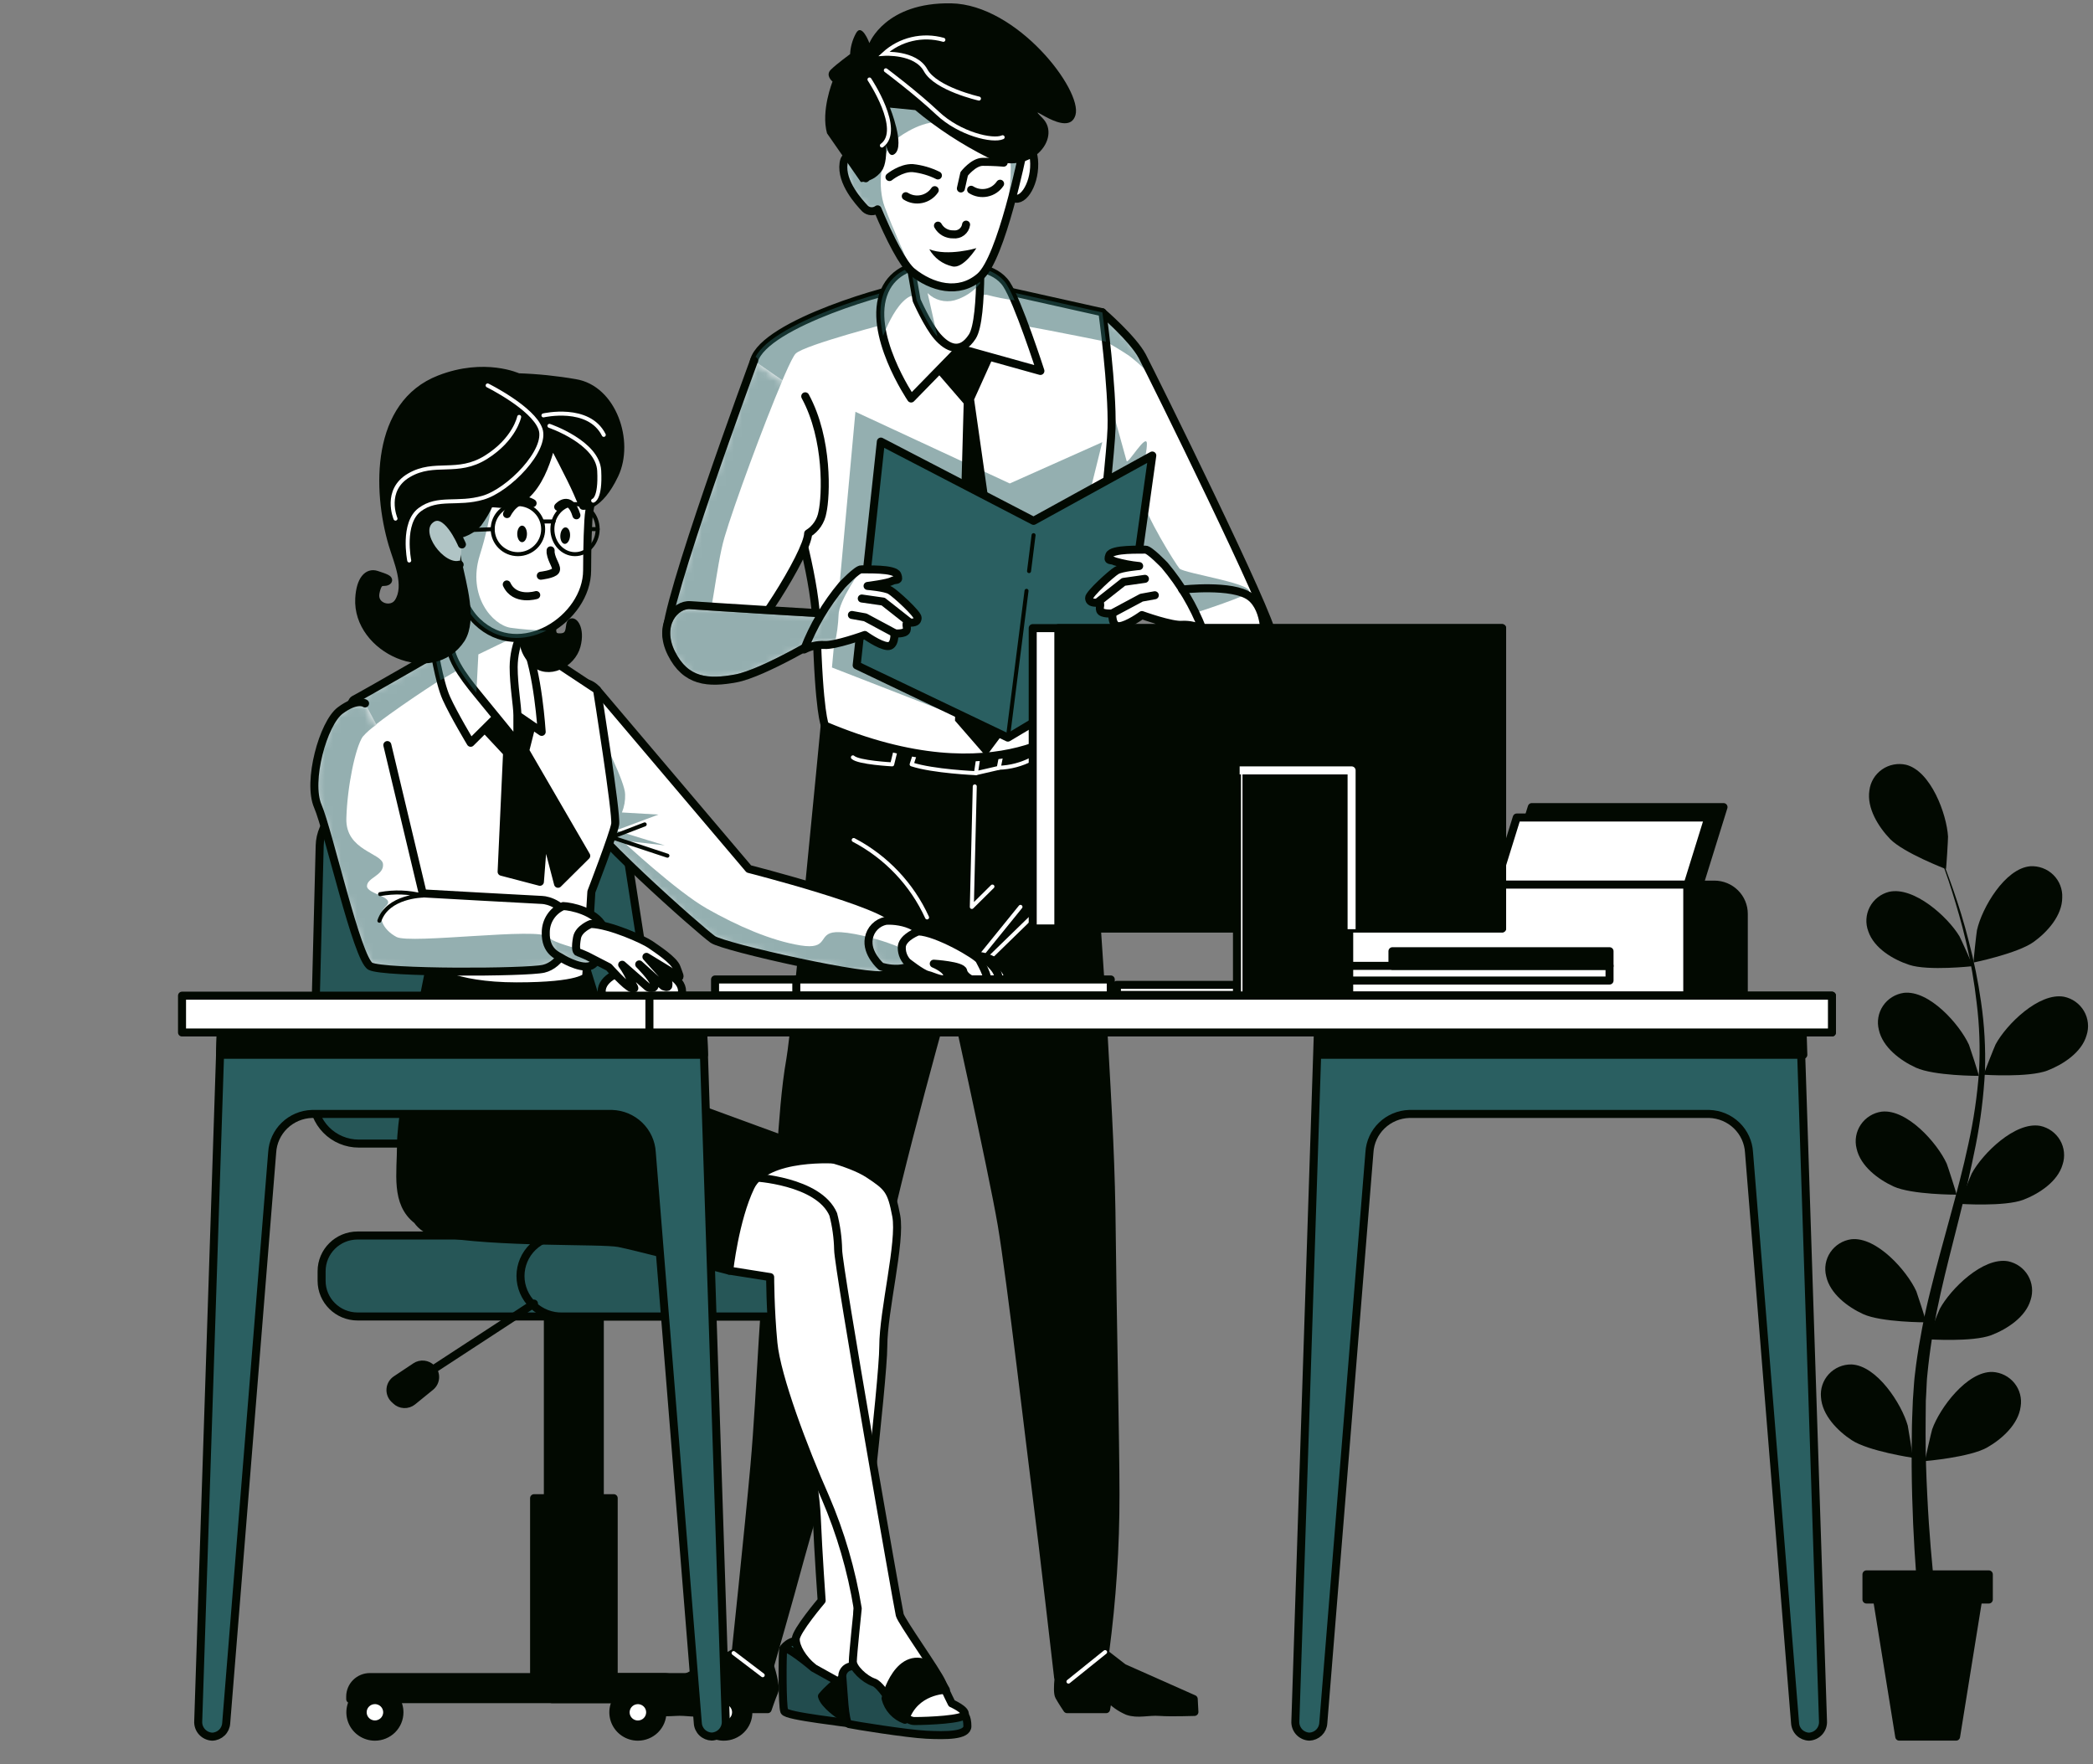 <svg width="261" height="220" viewBox="0 0 261 220" fill="none" xmlns="http://www.w3.org/2000/svg">
<rect x="0" y="0" width="261" height="220" fill="#808080" stroke="none"/>
<path d="M240.057 182.198C240.002 182.198 240.865 178.464 240.945 178.233C241.887 175.58 245.29 170.996 248.467 171.081C248.995 171.109 249.511 171.247 249.982 171.487C250.452 171.726 250.867 172.061 251.198 172.471C251.529 172.88 251.769 173.354 251.902 173.861C252.036 174.369 252.06 174.899 251.974 175.416C251.686 177.62 249.636 179.46 247.793 180.504C245.627 181.731 240.063 182.198 240.057 182.198Z" fill="#020901"/>
<path d="M240.408 167.008C240.353 167.008 241.773 163.438 241.889 163.225C243.229 160.736 247.287 156.717 250.415 157.281C250.932 157.389 251.421 157.603 251.849 157.91C252.277 158.217 252.636 158.61 252.901 159.064C253.166 159.517 253.331 160.021 253.387 160.543C253.443 161.064 253.387 161.591 253.224 162.09C252.612 164.233 250.292 165.733 248.328 166.492C245.983 167.384 240.414 167.008 240.408 167.008Z" fill="#020901"/>
<path d="M244.4 150.122C244.339 150.122 245.759 146.552 245.875 146.339C247.216 143.856 251.28 139.837 254.407 140.395C254.925 140.503 255.413 140.718 255.842 141.026C256.27 141.334 256.628 141.728 256.892 142.182C257.157 142.636 257.322 143.141 257.376 143.662C257.431 144.184 257.375 144.712 257.21 145.21C256.598 147.347 254.279 148.853 252.314 149.612C249.976 150.498 244.4 150.122 244.4 150.122Z" fill="#020901"/>
<path d="M247.381 134.021C247.32 134.021 248.74 130.45 248.856 130.232C250.196 127.749 254.26 123.729 257.388 124.294C257.905 124.401 258.394 124.615 258.822 124.923C259.25 125.23 259.609 125.623 259.874 126.077C260.139 126.53 260.304 127.034 260.36 127.555C260.416 128.077 260.36 128.604 260.197 129.103C259.585 131.246 257.259 132.745 255.301 133.504C252.956 134.391 247.381 134.021 247.381 134.021Z" fill="#020901"/>
<path d="M246.115 120.026C246.054 120.026 246.477 116.225 246.532 115.988C247.144 113.238 250.008 108.295 253.178 108.022C253.706 107.991 254.234 108.07 254.728 108.255C255.222 108.439 255.672 108.725 256.048 109.093C256.424 109.461 256.717 109.904 256.909 110.392C257.101 110.88 257.188 111.403 257.163 111.926C257.163 114.155 255.327 116.213 253.601 117.457C251.593 118.902 246.115 120.026 246.115 120.026Z" fill="#020901"/>
<path d="M238.513 181.785C238.568 181.785 237.956 178.008 237.901 177.778C237.136 175.064 234.045 170.267 230.869 170.146C230.34 170.14 229.816 170.245 229.331 170.453C228.845 170.662 228.41 170.969 228.052 171.356C227.695 171.742 227.424 172.2 227.256 172.697C227.089 173.195 227.029 173.722 227.08 174.244C227.221 176.466 229.149 178.433 230.918 179.593C232.987 180.959 238.507 181.785 238.513 181.785Z" fill="#020901"/>
<path d="M240.191 164.894C240.253 164.894 239.065 161.251 238.967 161.02C237.792 158.452 234.004 154.178 230.846 154.536C230.322 154.61 229.821 154.792 229.373 155.072C228.926 155.351 228.543 155.721 228.249 156.156C227.955 156.592 227.757 157.085 227.667 157.602C227.578 158.118 227.6 158.648 227.73 159.156C228.208 161.33 230.417 162.987 232.339 163.868C234.603 164.906 240.185 164.894 240.191 164.894Z" fill="#020901"/>
<path d="M243.983 148.975C244.038 148.975 242.856 145.332 242.759 145.107C241.59 142.539 237.801 138.264 234.643 138.623C234.12 138.696 233.618 138.878 233.17 139.157C232.723 139.435 232.339 139.804 232.045 140.239C231.75 140.674 231.552 141.166 231.461 141.683C231.371 142.199 231.392 142.729 231.522 143.237C232.005 145.417 234.208 147.068 236.136 147.955C238.395 148.987 243.977 148.975 243.983 148.975Z" fill="#020901"/>
<path d="M246.758 134.16C246.819 134.16 245.632 130.517 245.534 130.287C244.359 127.724 240.576 123.45 237.412 123.808C236.889 123.882 236.387 124.063 235.94 124.342C235.492 124.621 235.109 124.99 234.815 125.425C234.521 125.86 234.323 126.353 234.234 126.869C234.144 127.386 234.166 127.915 234.297 128.423C234.774 130.602 236.984 132.254 238.911 133.134C241.17 134.172 246.758 134.16 246.758 134.16Z" fill="#020901"/>
<path d="M245.999 120.481C246.06 120.481 244.481 116.978 244.353 116.765C242.902 114.337 238.667 110.506 235.564 111.21C235.052 111.34 234.573 111.576 234.159 111.902C233.745 112.228 233.405 112.637 233.162 113.102C232.918 113.568 232.776 114.079 232.745 114.602C232.714 115.126 232.794 115.65 232.981 116.14C233.697 118.247 236.072 119.656 238.086 120.317C240.448 121.101 245.999 120.481 245.999 120.481Z" fill="#020901"/>
<path d="M242.659 108.374C242.708 108.374 242.934 104.568 242.922 104.325C242.757 101.507 240.78 96.165 237.701 95.369C237.186 95.251 236.652 95.242 236.134 95.343C235.615 95.443 235.123 95.65 234.691 95.952C234.259 96.253 233.895 96.641 233.624 97.091C233.353 97.541 233.18 98.042 233.117 98.563C232.774 100.767 234.231 103.098 235.706 104.634C237.438 106.383 242.653 108.368 242.659 108.374Z" fill="#020901"/>
<path d="M239.553 202.599C239.553 202.599 239.351 200.991 239.106 198.198C238.861 195.405 238.58 191.41 238.451 186.607C238.384 184.178 238.36 181.604 238.409 178.848C238.409 177.463 238.482 176.079 238.537 174.598C238.586 173.881 238.641 173.159 238.69 172.424C238.739 171.689 238.861 170.936 238.941 170.184C239.36 167.119 239.947 164.078 240.698 161.076C241.45 158.01 242.307 154.932 243.146 151.86C243.984 148.788 244.81 145.715 245.459 142.661C246.119 139.679 246.563 136.654 246.787 133.609C246.945 130.758 246.847 127.899 246.494 125.066C246.204 122.498 245.76 119.95 245.165 117.434C244.627 115.109 243.996 113.008 243.421 111.156C242.846 109.304 242.252 107.714 241.763 106.408C240.765 103.798 240.086 102.353 240.086 102.353C240.086 102.353 240.795 103.785 241.848 106.372C242.375 107.665 242.98 109.25 243.617 111.089C244.254 112.929 244.915 115.024 245.502 117.349C246.163 119.847 246.676 122.381 247.038 124.939C247.459 127.8 247.623 130.694 247.528 133.584C247.364 136.671 246.982 139.743 246.383 142.777C245.771 145.873 245.037 148.982 244.26 152.078C243.482 155.175 242.668 158.277 241.989 161.313C241.314 164.283 240.803 167.286 240.459 170.311C240.398 171.046 240.288 171.744 240.263 172.485C240.239 173.225 240.19 173.948 240.153 174.664C240.153 176.049 240.11 177.482 240.122 178.836C240.122 181.562 240.214 184.136 240.336 186.51C240.563 191.264 240.949 195.216 241.236 197.973C241.524 200.729 241.769 202.284 241.769 202.284C241.79 202.428 241.782 202.574 241.747 202.715C241.711 202.856 241.647 202.989 241.56 203.106C241.472 203.223 241.362 203.321 241.237 203.396C241.111 203.47 240.971 203.519 240.826 203.541C240.681 203.562 240.533 203.554 240.391 203.519C240.249 203.483 240.115 203.42 239.997 203.333C239.88 203.247 239.781 203.138 239.705 203.013C239.63 202.888 239.58 202.749 239.559 202.606V202.599H239.553Z" fill="#020901"/>
<path d="M232.75 196.327H248.008V199.46H246.68L243.926 216.557H236.838L234.078 199.46H232.75V196.327Z" fill="#020901" stroke="#020901" stroke-linecap="round" stroke-linejoin="round"/>
<path d="M132.212 207.759C132.212 207.759 131.685 210.837 132.071 211.529C132.456 212.222 133.075 213.132 133.075 213.132H137.934L138.197 211.645C138.867 212.383 139.69 212.969 140.609 213.363C141.9 213.818 143.149 213.363 144.66 213.478C145.94 213.576 148.945 213.478 148.945 213.478L148.859 211.869L140.089 207.972L136.949 205.543C136.949 205.543 134.195 208.008 132.212 207.759Z" fill="#020901" stroke="#020901" stroke-linecap="round" stroke-linejoin="round"/>
<path d="M96.015 207.759C96.015 207.759 96.847 210.267 96.541 210.953C96.235 211.639 95.733 213.133 95.733 213.133H90.88L90.451 211.645C89.861 212.386 89.099 212.976 88.23 213.363C87.006 213.819 85.684 213.363 84.19 213.479C82.923 213.576 79.906 213.479 79.906 213.479L79.82 211.87L88.162 207.972L91.474 206.15C91.474 206.15 94.056 208.008 96.015 207.759Z" fill="#020901" stroke="#020901" stroke-linecap="round" stroke-linejoin="round"/>
<path d="M134.831 89.389C134.831 89.389 136.838 115.168 137.536 127.494C138.234 139.819 138.558 145.411 138.638 154.087C138.717 162.763 139.103 179.909 139.103 186.351C139.11 192.927 138.678 199.497 137.812 206.017L131.942 209.119C131.942 209.119 130.045 192.58 129.28 186.654C128.588 181.293 126.06 159.478 124.916 152.733C123.771 145.987 118.557 122.533 118.557 122.533C118.557 122.533 111.598 147.141 109.799 156.971C107.999 166.801 101.23 188.968 99.78 194.359C98.329 199.751 96.016 207.747 96.016 207.747C95.2 207.984 94.343 208.05 93.5 207.941C93.122 207.912 92.757 207.791 92.436 207.588C92.116 207.386 91.851 207.109 91.664 206.782C91.664 206.782 93.372 190.643 94.076 182.799C94.951 173.085 95.226 160.189 96.291 154.791C97.356 149.394 97.319 139.054 98.556 132.114C99.259 128.174 102.84 90.475 102.84 90.475C102.84 90.475 122.694 98.447 134.831 89.389Z" fill="#020901" stroke="#020901" stroke-linecap="round" stroke-linejoin="round"/>
<path d="M137.81 206.017L133.238 209.696" stroke="white" stroke-width="0.5" stroke-linecap="round" stroke-linejoin="round"/>
<path d="M91.481 206.138L95.11 208.9" stroke="white" stroke-width="0.5" stroke-linecap="round" stroke-linejoin="round"/>
<path d="M121.555 98.064L121.188 113.098L123.758 110.554" stroke="white" stroke-width="0.5" stroke-linecap="round" stroke-linejoin="round"/>
<path d="M119.953 122.096L127.255 113.086" stroke="white" stroke-width="0.5" stroke-linecap="round" stroke-linejoin="round"/>
<path d="M129.277 113.741L123.188 119.667" stroke="white" stroke-width="0.5" stroke-linecap="round" stroke-linejoin="round"/>
<path d="M115.607 114.403C113.723 110.266 110.504 106.869 106.457 104.749" stroke="white" stroke-width="0.5" stroke-linecap="round" stroke-linejoin="round"/>
<path d="M124.892 93.997L124.543 95.758L121.703 96.413L122.028 94.222" stroke="white" stroke-width="0.5" stroke-linecap="round" stroke-linejoin="round"/>
<path d="M121.701 96.413C121.701 96.413 116.383 96.195 113.684 95.314L114.253 93.56" stroke="white" stroke-width="0.5" stroke-linecap="round" stroke-linejoin="round"/>
<path d="M111.794 93.123L111.256 95.315C111.256 95.315 107.039 95.096 106.359 94.441" stroke="white" stroke-width="0.5" stroke-linecap="round" stroke-linejoin="round"/>
<path d="M124.543 95.739C125.991 95.696 127.409 95.322 128.686 94.646L130.614 93.547L129.868 92.011" stroke="white" stroke-width="0.5" stroke-linecap="round" stroke-linejoin="round"/>
<path d="M137.453 38.94C137.453 38.94 141.296 42.249 142.447 44.435C143.598 46.621 158.703 77.173 158.641 79.261C158.58 81.35 156.346 85.333 152.405 85.333C148.463 85.333 133.523 61.52 133.523 61.52L137.453 38.94Z" fill="white"/>
<mask id="mask0_261_1724" style="mask-type:luminance" maskUnits="userSpaceOnUse" x="133" y="38" width="26" height="48">
<path d="M137.449 38.94C137.449 38.94 141.292 42.249 142.443 44.435C143.594 46.621 158.699 77.173 158.637 79.261C158.576 81.35 156.342 85.333 152.401 85.333C148.459 85.333 133.52 61.52 133.52 61.52L137.449 38.94Z" fill="white"/>
</mask>
<g mask="url(#mask0_261_1724)">
<g style="mix-blend-mode:multiply" opacity="0.5">
<path d="M137.918 42.608L138.175 42.748C138.628 43.009 139.644 43.597 140.758 44.332C142.017 45.29 143.164 46.383 144.179 47.593C144.179 47.593 142.796 43.95 140.77 42.207C139.644 41.247 138.596 40.199 137.637 39.074L137.918 42.608Z" fill="#2A5F61"/>
</g>
</g>
<path d="M137.453 38.94C137.453 38.94 141.296 42.249 142.447 44.435C143.598 46.621 158.703 77.173 158.641 79.261C158.58 81.35 156.346 85.333 152.405 85.333C148.463 85.333 133.523 61.52 133.523 61.52L137.453 38.94Z" stroke="#020901" stroke-linecap="round" stroke-linejoin="round"/>
<path opacity="0.5" d="M147.078 70.889C146.57 70.282 142.794 64.253 142.408 62C142.022 59.748 143.02 56.864 143.02 55.358C143.02 53.852 140.621 57.987 140.492 57.489C140.364 56.991 138.852 51.6 138.852 51.6L134.219 57.544L133.527 61.533C133.527 61.533 139.378 70.852 144.728 77.829C148.534 76.614 154.281 74.763 155.518 74.022C157.433 72.898 147.586 71.52 147.078 70.889Z" fill="#2A5F61"/>
<path d="M118.994 34.812L137.472 38.94C137.472 38.94 138.757 48.333 138.61 53.409C138.463 58.484 134.656 89.874 134.656 89.874C134.656 89.874 124.864 99.783 102.88 90.481C102.88 90.481 102.115 89.018 101.827 78.077C101.551 67.288 93.375 47.252 94.029 44.969C95.376 40.288 111.546 35.789 113.67 35.661C115.461 35.493 117.24 35.209 118.994 34.812Z" fill="white" stroke="#020901" stroke-linecap="round" stroke-linejoin="round"/>
<g style="mix-blend-mode:multiply" opacity="0.5">
<path d="M120.669 89.82L103.746 83.238L106.672 51.351L125.92 60.288L137.457 55.139L129.207 88.417L120.669 89.82Z" fill="#2A5F61"/>
</g>
<g style="mix-blend-mode:multiply" opacity="0.5">
<path d="M125.673 40.319C126.463 40.319 133.764 41.77 137.914 42.608C137.675 40.458 137.467 38.965 137.467 38.965L118.99 34.836C117.236 35.235 115.457 35.521 113.665 35.692C111.541 35.819 95.371 40.319 94.025 45C93.811 45.759 94.557 48.454 95.665 52.115C97.281 47.981 98.725 44.575 99.221 44.095C100.335 42.99 111.462 40.124 111.462 40.124L125.673 40.319Z" fill="#2A5F61"/>
</g>
<path d="M124.015 44.186L121.475 49.82L127.045 88.86L122.963 94.325L119.089 89.868L120.172 50.318L115.043 44.38L118.323 38.224L124.015 44.186Z" fill="#020901"/>
<path d="M143.691 56.803L128.886 64.951L109.845 55.066L106.828 82.965L125.685 91.981L139.964 83.457L143.691 56.803Z" fill="#2A5F61" stroke="#020901" stroke-linecap="round" stroke-linejoin="round"/>
<path d="M128.324 71.216L128.887 66.735" stroke="#020901" stroke-width="0.5" stroke-linecap="round" stroke-linejoin="round"/>
<path d="M125.684 91.98L128.009 73.675" stroke="#020901" stroke-width="0.5" stroke-linecap="round" stroke-linejoin="round"/>
<path d="M120.718 33.245C120.718 33.245 124.053 33.245 125.504 35.431C126.954 37.617 129.739 46.257 129.739 46.257L119.702 43.458L113.618 49.693C113.618 49.693 108.043 41.496 110.313 36.293C112.584 31.09 120.718 33.245 120.718 33.245Z" fill="white" stroke="#020901" stroke-linecap="round" stroke-linejoin="round"/>
<g style="mix-blend-mode:multiply" opacity="0.5">
<path d="M126.521 37.452C126.234 36.754 125.894 36.078 125.505 35.43C124.054 33.214 120.719 33.244 120.719 33.244C120.719 33.244 112.597 31.089 110.314 36.28C109.58 37.962 109.702 39.959 110.124 41.89C110.522 40.858 111.422 38.788 112.573 37.64C114.127 36.098 114.311 37.44 114.311 37.44L123.014 36.754C124.167 37.06 125.338 37.294 126.521 37.452Z" fill="#2A5F61"/>
</g>
<path d="M122.148 28.218C122.148 28.218 122.711 39.705 121.248 41.97C119.785 44.234 118.121 43.366 116.903 41.97C115.685 40.573 114.308 37.453 114.308 37.453L112.82 28.952C112.82 28.952 121.487 30.537 122.148 28.218Z" fill="white" stroke="#020901" stroke-linecap="round" stroke-linejoin="round"/>
<g style="mix-blend-mode:multiply" opacity="0.5">
<path d="M119.009 37.453C120.27 37.094 121.389 36.361 122.216 35.352C122.216 34.702 122.216 34.059 122.216 33.433C120.79 31.812 117.516 28.752 113.868 29.736C113.556 29.821 113.256 29.918 112.98 30.015L114.302 37.453C114.302 37.453 115.686 40.598 116.897 41.97L115.673 36.548C116.1 36.976 116.634 37.285 117.219 37.444C117.805 37.602 118.422 37.605 119.009 37.453Z" fill="#2A5F61"/>
</g>
<path d="M127.255 17.768C127.255 17.768 128.932 17.647 128.968 20.422C129.005 23.196 127.359 25.528 126.226 24.562C125.094 23.597 126.943 16.505 127.255 17.768Z" fill="white" stroke="#020901" stroke-linecap="round" stroke-linejoin="round"/>
<path d="M115.739 3.403C108.107 5.188 106.063 10.082 106.124 14.514C106.124 16.208 106.914 19.141 107.96 22.231L107.826 21.952C107.826 21.952 105.531 17.981 105.194 20.367C104.857 22.753 107.128 25.224 107.881 26.02C108.09 26.211 108.359 26.324 108.643 26.339C108.926 26.355 109.207 26.272 109.435 26.105C110.953 29.748 112.649 33.008 113.756 33.895C116.156 35.819 119.528 36.809 122.209 34.502C124.889 32.195 127.539 19.038 127.539 19.038C128.176 5.729 123.371 1.631 115.739 3.403Z" fill="white"/>
<mask id="mask1_261_1724" style="mask-type:luminance" maskUnits="userSpaceOnUse" x="105" y="3" width="23" height="33">
<path d="M115.739 3.404C108.107 5.189 106.063 10.083 106.124 14.515C106.124 16.209 106.914 19.142 107.96 22.232L107.826 21.953C107.826 21.953 105.531 17.982 105.194 20.368C104.857 22.754 107.128 25.225 107.881 26.021C108.09 26.212 108.359 26.325 108.643 26.34C108.926 26.356 109.207 26.273 109.435 26.106C110.953 29.749 112.649 33.009 113.756 33.896C116.156 35.82 119.528 36.81 122.209 34.503C124.889 32.196 127.539 19.039 127.539 19.039C128.176 5.73 123.371 1.631 115.739 3.404Z" fill="white"/>
</mask>
<g mask="url(#mask1_261_1724)">
<g style="mix-blend-mode:multiply" opacity="0.5">
<path d="M111.675 17.417C111.675 17.417 114.338 15.213 117.006 15.213C119.675 15.213 125.232 17.641 125.893 19.62C126.297 20.835 125.82 24.751 125.373 27.726C126.658 23.537 127.564 19.056 127.564 19.056C128.176 5.753 123.365 1.643 115.739 3.428C108.113 5.213 106.063 10.107 106.124 14.539C106.124 16.233 106.914 19.165 107.96 22.256L107.826 21.976C107.826 21.976 105.531 18.006 105.194 20.392C104.857 22.778 107.128 25.249 107.881 26.044C108.09 26.235 108.359 26.348 108.643 26.363C108.926 26.379 109.207 26.296 109.435 26.129C110.953 29.772 112.649 33.032 113.756 33.919C113.756 33.919 111.204 28.218 110.317 25.795C109.429 23.373 109.674 19.159 111.675 17.417Z" fill="#2A5F61"/>
</g>
</g>
<path d="M115.739 3.403C108.107 5.188 106.063 10.082 106.124 14.514C106.124 16.208 106.914 19.141 107.96 22.231L107.826 21.952C107.826 21.952 105.531 17.981 105.194 20.367C104.857 22.753 107.128 25.224 107.881 26.02C108.09 26.211 108.359 26.324 108.643 26.339C108.926 26.355 109.207 26.272 109.435 26.105C110.953 29.748 112.649 33.008 113.756 33.895C116.156 35.819 119.528 36.809 122.209 34.502C124.889 32.195 127.539 19.038 127.539 19.038C128.176 5.729 123.371 1.631 115.739 3.403Z" stroke="#020901" stroke-linecap="round" stroke-linejoin="round"/>
<path d="M124.713 22.911C124.33 23.481 123.738 23.88 123.062 24.02C122.387 24.161 121.683 24.033 121.102 23.664" stroke="#020901" stroke-linecap="round" stroke-linejoin="round"/>
<path d="M116.564 23.713C116.182 24.283 115.589 24.681 114.914 24.822C114.238 24.963 113.534 24.835 112.953 24.466" stroke="#020901" stroke-linecap="round" stroke-linejoin="round"/>
<path d="M116.959 21.879C115.972 21.388 114.904 21.077 113.807 20.962C112.35 20.901 110.918 22.079 110.918 22.079" stroke="#020901" stroke-linecap="round" stroke-linejoin="round"/>
<path d="M120.472 28.012C120.42 28.381 120.224 28.715 119.927 28.942C119.629 29.169 119.253 29.271 118.881 29.226C118.491 29.238 118.106 29.142 117.768 28.951C117.43 28.759 117.152 28.478 116.965 28.139" stroke="#020901" stroke-linecap="round" stroke-linejoin="round"/>
<path d="M121.756 30.944C121.756 30.944 118.182 32.001 115.887 31.084C116.187 31.619 116.597 32.085 117.09 32.452C117.584 32.819 118.15 33.079 118.751 33.215C120.11 33.573 121.756 30.944 121.756 30.944Z" fill="#020901"/>
<path d="M125.161 20.283C125.161 20.283 123.821 20.168 122.554 20.18C121.391 20.18 120.234 21.679 120.234 21.679L119.824 23.501" stroke="#020901" stroke-linecap="round" stroke-linejoin="round"/>
<path d="M114.131 13.731C116.906 16.037 119.939 18.019 123.17 19.639C128.434 22.25 132.473 17.21 130.007 14.733C127.54 12.256 133.22 17.453 134.114 14.345C135.007 11.236 126.83 0.568 118.617 0.416C110.403 0.265 108.414 5.371 108.414 5.371C108.414 5.371 107.447 2.742 106.719 4.193C106.295 4.983 106.053 5.855 106.009 6.749C106.009 6.749 104.344 7.963 103.61 8.686C102.875 9.408 103.818 10.173 103.818 10.173C103.818 10.173 102.349 13.816 103.132 16.627L107.349 22.699C107.858 22.683 108.356 22.55 108.805 22.312C109.254 22.074 109.642 21.737 109.938 21.327C111.04 19.894 110.232 15.425 110.232 15.425C110.232 15.425 110.299 20.234 111.591 19.177C112.882 18.121 110.979 13.422 110.979 13.422L114.131 13.731Z" fill="#020901"/>
<path d="M110.465 8.765C110.465 8.765 114.223 11.57 116.94 14.132C119.658 16.694 123.801 17.678 125.031 17.113" stroke="white" stroke-width="0.5" stroke-miterlimit="10" stroke-linecap="round"/>
<path d="M122.077 12.293C122.077 12.293 116.691 11.078 115.424 8.759C114.158 6.44 110.234 6.713 110.234 6.713C111.214 5.817 112.41 5.185 113.707 4.879C115.004 4.572 116.358 4.602 117.64 4.964" stroke="white" stroke-width="0.5" stroke-miterlimit="10" stroke-linecap="round"/>
<path d="M108.422 9.912C108.422 9.912 112.633 16.208 109.976 18.145" stroke="white" stroke-width="0.5" stroke-miterlimit="10" stroke-linecap="round"/>
<path d="M94.031 44.976C94.031 44.976 82.605 75.88 83.131 79.328C83.657 82.777 89.655 81.405 91.546 80.937C93.438 80.47 100.727 68.995 100.776 66.523C101.247 66.231 101.65 65.843 101.958 65.385C102.266 64.926 102.472 64.408 102.563 63.864C103.01 61.873 103.316 54.757 100.415 49.42" fill="white"/>
<mask id="mask2_261_1724" style="mask-type:luminance" maskUnits="userSpaceOnUse" x="83" y="44" width="20" height="38">
<path d="M94.031 44.976C94.031 44.976 82.605 75.88 83.131 79.328C83.657 82.777 89.655 81.405 91.546 80.937C93.438 80.47 100.727 68.995 100.776 66.523C101.247 66.231 101.65 65.843 101.958 65.385C102.266 64.926 102.472 64.408 102.563 63.864C103.01 61.873 103.316 54.757 100.415 49.42" fill="white"/>
</mask>
<g mask="url(#mask2_261_1724)">
<g style="mix-blend-mode:multiply" opacity="0.5">
<path d="M94.031 44.976C94.031 44.976 82.605 75.88 83.131 79.328C83.425 81.216 85.359 81.654 87.354 81.593C88.749 77.689 89.294 70.555 90.341 67.021C91.497 63.069 95.268 52.838 97.563 47.459L94.031 44.976Z" fill="#2A5F61"/>
</g>
</g>
<path d="M94.031 44.976C94.031 44.976 82.605 75.88 83.131 79.328C83.657 82.777 89.655 81.405 91.546 80.937C93.438 80.47 100.727 68.995 100.776 66.523C101.247 66.231 101.65 65.843 101.958 65.385C102.266 64.926 102.472 64.408 102.563 63.864C103.01 61.873 103.316 54.757 100.415 49.42" stroke="#020901" stroke-linecap="round" stroke-linejoin="round"/>
<path d="M102.665 76.505C102.665 76.505 87.976 75.618 86.091 75.466C84.206 75.314 81.947 77.895 83.722 81.465C85.497 85.035 88.319 85.242 91.783 84.592C95.247 83.942 102.897 79.31 102.897 79.31L102.665 76.505Z" fill="white"/>
<mask id="mask3_261_1724" style="mask-type:luminance" maskUnits="userSpaceOnUse" x="83" y="75" width="20" height="10">
<path d="M102.669 76.505C102.669 76.505 87.98 75.618 86.095 75.466C84.21 75.314 81.951 77.895 83.726 81.465C85.501 85.035 88.323 85.242 91.787 84.592C95.251 83.942 102.901 79.31 102.901 79.31L102.669 76.505Z" fill="white"/>
</mask>
<g mask="url(#mask3_261_1724)">
<path opacity="0.5" d="M102.669 76.505C102.669 76.505 87.98 75.618 86.095 75.466C84.21 75.314 81.951 77.895 83.726 81.465C85.501 85.035 88.323 85.242 91.787 84.592C95.251 83.942 102.901 79.31 102.901 79.31L102.669 76.505Z" fill="#2A5F61" stroke="#020901" stroke-linecap="round" stroke-linejoin="round"/>
</g>
<path d="M102.665 76.505C102.665 76.505 87.976 75.618 86.091 75.466C84.206 75.314 81.947 77.895 83.722 81.465C85.497 85.035 88.319 85.242 91.783 84.592C95.247 83.942 102.897 79.31 102.897 79.31L102.665 76.505Z" stroke="#020901" stroke-linecap="round" stroke-linejoin="round"/>
<path d="M105.011 72.953C105.011 72.953 106.908 70.955 107.41 70.998C107.912 71.04 111.596 70.84 111.908 71.696C112.22 72.552 111.725 72.176 111.217 72.461C110.709 72.746 108.187 73.068 108.187 73.068C108.187 73.068 110.36 73.244 111.015 73.627C111.67 74.009 114.442 76.547 114.43 77.045C114.418 77.543 114.081 77.652 113.408 77.652C112.734 77.652 113.23 78.132 113.047 78.611C112.863 79.091 111.535 78.988 111.535 78.988C111.535 78.988 111.651 80.651 110.647 80.567C109.644 80.481 107.844 79.182 107.844 79.182C107.844 79.182 104.129 80.53 102.795 80.427C101.919 80.388 101.048 80.583 100.273 80.992C101.395 78.071 102.996 75.355 105.011 72.953Z" fill="white"/>
<mask id="mask4_261_1724" style="mask-type:luminance" maskUnits="userSpaceOnUse" x="100" y="70" width="15" height="11">
<path d="M105.011 72.953C105.011 72.953 106.908 70.955 107.41 70.998C107.912 71.04 111.596 70.84 111.908 71.696C112.22 72.552 111.725 72.176 111.217 72.461C110.709 72.746 108.187 73.068 108.187 73.068C108.187 73.068 110.36 73.244 111.015 73.627C111.67 74.009 114.442 76.547 114.43 77.045C114.418 77.543 114.081 77.652 113.408 77.652C112.734 77.652 113.23 78.132 113.047 78.611C112.863 79.091 111.535 78.988 111.535 78.988C111.535 78.988 111.651 80.651 110.647 80.567C109.644 80.481 107.844 79.182 107.844 79.182C107.844 79.182 104.129 80.53 102.795 80.427C101.919 80.388 101.048 80.583 100.273 80.992C101.395 78.071 102.996 75.355 105.011 72.953Z" fill="white"/>
</mask>
<g mask="url(#mask4_261_1724)">
<g style="mix-blend-mode:multiply" opacity="0.5">
<path d="M105.011 72.953C103.001 75.339 101.401 78.036 100.273 80.937C101.048 80.528 101.919 80.333 102.795 80.372C103.234 80.379 103.672 80.333 104.099 80.233C104.365 79.072 104.522 77.889 104.57 76.699C104.57 74.932 107.41 70.998 107.41 70.998C106.902 70.955 105.011 72.953 105.011 72.953Z" fill="#2A5F61"/>
</g>
</g>
<path d="M105.011 72.953C105.011 72.953 106.908 70.955 107.41 70.998C107.912 71.04 111.596 70.84 111.908 71.696C112.22 72.552 111.725 72.176 111.217 72.461C110.709 72.746 108.187 73.068 108.187 73.068C108.187 73.068 110.36 73.244 111.015 73.627C111.67 74.009 114.442 76.547 114.43 77.045C114.418 77.543 114.081 77.652 113.408 77.652C112.734 77.652 113.23 78.132 113.047 78.611C112.863 79.091 111.535 78.988 111.535 78.988C111.535 78.988 111.651 80.651 110.647 80.567C109.644 80.481 107.844 79.182 107.844 79.182C107.844 79.182 104.129 80.53 102.795 80.427C101.919 80.388 101.048 80.583 100.273 80.992C101.395 78.071 102.996 75.355 105.011 72.953Z" stroke="#020901" stroke-linecap="round" stroke-linejoin="round"/>
<path d="M113.408 77.598L110.133 75.017L107.465 74.635" stroke="#020901" stroke-linecap="round" stroke-linejoin="round"/>
<path d="M111.528 78.933L107.899 76.984L106.234 76.686" stroke="#020901" stroke-linecap="round" stroke-linejoin="round"/>
<path d="M145.232 70.494C145.232 70.494 143.334 68.502 142.833 68.539C142.331 68.575 138.646 68.387 138.334 69.237C138.022 70.087 138.518 69.716 139.026 70.008C140.016 70.292 141.03 70.485 142.055 70.585C142.055 70.585 139.883 70.761 139.228 71.149C138.573 71.538 135.8 74.07 135.813 74.561C135.825 75.053 136.161 75.169 136.835 75.169C137.508 75.169 137.012 75.648 137.196 76.128C137.379 76.608 138.707 76.498 138.707 76.498C138.707 76.498 138.591 78.162 139.595 78.083C140.599 78.004 142.398 76.699 142.398 76.699C142.398 76.699 146.113 78.047 147.447 77.913C148.325 77.873 149.196 78.07 149.969 78.484C148.842 75.581 147.242 72.881 145.232 70.494Z" fill="white" stroke="#020901" stroke-linecap="round" stroke-linejoin="round"/>
<path d="M136.836 75.138L140.104 72.564L142.773 72.182" stroke="#020901" stroke-linecap="round" stroke-linejoin="round"/>
<path d="M138.711 76.474L142.34 74.531L144.005 74.228" stroke="#020901" stroke-linecap="round" stroke-linejoin="round"/>
<path d="M147.422 73.517C147.422 73.517 153.72 72.801 155.88 74.41C158.041 76.019 157.68 80.117 157.68 80.117" stroke="#020901" stroke-linecap="round" stroke-linejoin="round"/>
<path d="M97.664 205.634C97.664 205.634 98.337 204.304 100.486 204.572C102.634 204.839 103.98 207.371 102.499 208.166C101.018 208.961 97.664 205.634 97.664 205.634Z" fill="#2A5F61" stroke="#020901" stroke-linecap="round" stroke-linejoin="round"/>
<path d="M100.845 143.802C100.845 143.802 105.9 144.809 108.33 146.412C110.76 148.015 111.158 148.416 111.764 151.628C112.37 154.84 110.148 163.461 110.148 167.875C110.148 172.289 106.91 199.168 106.91 201.384C106.91 203.6 109.138 208.202 108.936 209.805C108.85 210.958 108.987 212.116 109.34 213.217C109.34 213.217 110.754 214.219 108.936 214.432C107.118 214.644 106.91 214.832 105.294 214.031C103.679 213.229 102.846 209.216 101.451 208.014C100.055 206.812 99.229 205.409 99.229 204.402C99.229 203.394 102.461 199.593 102.461 199.593C102.461 199.593 102.057 193.977 101.849 189.162C101.641 184.347 99.4 173.716 99.4 169.126C99.4 164.536 102.461 153.68 102.461 153.68C102.461 153.68 94.608 154.633 91.548 152.63C88.488 150.626 91.952 141.798 100.845 143.802Z" fill="white" stroke="#020901" stroke-linecap="round" stroke-linejoin="round"/>
<path d="M101.45 207.99C101.45 207.99 97.778 204.863 97.668 205.659C97.558 206.454 97.533 212.726 97.802 213.388C98.072 214.05 105.324 214.724 109.088 215.392C112.853 216.059 111.371 213.655 110.563 213.121C109.756 212.586 101.45 207.99 101.45 207.99Z" fill="#2A5F61" stroke="#020901" stroke-linecap="round" stroke-linejoin="round"/>
<path opacity="0.2" d="M101.45 207.99C101.45 207.99 97.778 204.863 97.668 205.659C97.558 206.454 97.533 212.726 97.802 213.388C98.072 214.05 105.324 214.724 109.088 215.392C112.853 216.059 111.371 213.655 110.563 213.121C109.756 212.586 101.45 207.99 101.45 207.99Z" fill="black"/>
<path d="M102.5 211.523C103.235 210.649 104.095 209.886 105.052 209.259C106.189 208.458 107.465 207.871 108.816 207.528L110.561 210.856C109.358 211.137 108.188 211.544 107.072 212.07C106.225 212.579 105.456 213.207 104.789 213.934C104.789 213.934 102.769 212.592 102.5 211.523Z" fill="#020901" stroke="#020901" stroke-linecap="round" stroke-linejoin="round"/>
<path d="M106.13 207.796C105.96 207.817 105.796 207.872 105.649 207.958C105.502 208.044 105.374 208.16 105.273 208.297C105.172 208.434 105.1 208.59 105.062 208.755C105.025 208.921 105.021 209.092 105.053 209.259C105.187 210.595 105.322 214.857 105.86 214.99C106.399 215.124 113.113 216.205 115.531 216.32C117.948 216.435 120.635 216.454 120.635 215.258C120.635 214.061 120.231 213.527 119.699 213.527C119.166 213.527 117.948 213.126 116.338 212.198C114.729 211.269 110.83 207.668 109.606 207.535C108.382 207.401 106.803 206.594 106.13 207.796Z" fill="#2A5F61" stroke="#020901" stroke-linecap="round" stroke-linejoin="round"/>
<path opacity="0.2" d="M106.13 207.796C105.96 207.817 105.796 207.872 105.649 207.958C105.502 208.044 105.374 208.16 105.273 208.297C105.172 208.434 105.1 208.59 105.062 208.755C105.025 208.921 105.021 209.092 105.053 209.259C105.187 210.595 105.322 214.857 105.86 214.99C106.399 215.124 113.113 216.205 115.531 216.32C117.948 216.435 120.635 216.454 120.635 215.258C120.635 214.061 120.231 213.527 119.699 213.527C119.166 213.527 117.948 213.126 116.338 212.198C114.729 211.269 110.83 207.668 109.606 207.535C108.382 207.401 106.803 206.594 106.13 207.796Z" fill="black"/>
<path d="M49.812 213.527C49.812 212.927 49.632 212.34 49.296 211.84C48.96 211.341 48.482 210.952 47.923 210.722C47.364 210.493 46.748 210.432 46.155 210.55C45.561 210.667 45.016 210.956 44.588 211.38C44.16 211.805 43.868 212.346 43.75 212.935C43.632 213.524 43.693 214.134 43.924 214.689C44.156 215.243 44.548 215.718 45.051 216.051C45.555 216.385 46.146 216.563 46.752 216.563C47.563 216.563 48.342 216.243 48.916 215.674C49.489 215.104 49.812 214.332 49.812 213.527Z" fill="#020901" stroke="#020901" stroke-linecap="round" stroke-linejoin="round"/>
<path d="M46.753 215.039C47.598 215.039 48.283 214.359 48.283 213.521C48.283 212.683 47.598 212.003 46.753 212.003C45.908 212.003 45.223 212.683 45.223 213.521C45.223 214.359 45.908 215.039 46.753 215.039Z" fill="white" stroke="#020901" stroke-linecap="round" stroke-linejoin="round"/>
<path d="M82.605 213.527C82.605 212.927 82.425 212.34 82.089 211.84C81.753 211.341 81.275 210.952 80.716 210.722C80.156 210.493 79.541 210.432 78.948 210.55C78.354 210.667 77.809 210.956 77.381 211.38C76.953 211.805 76.661 212.346 76.543 212.935C76.425 213.524 76.486 214.134 76.717 214.689C76.949 215.243 77.341 215.718 77.844 216.051C78.348 216.385 78.939 216.563 79.545 216.563C80.356 216.563 81.135 216.243 81.708 215.674C82.282 215.104 82.605 214.332 82.605 213.527Z" fill="#020901" stroke="#020901" stroke-linecap="round" stroke-linejoin="round"/>
<path d="M81.076 213.527C81.076 213.226 80.986 212.933 80.818 212.683C80.65 212.434 80.411 212.239 80.131 212.124C79.852 212.009 79.544 211.979 79.247 212.038C78.95 212.097 78.678 212.241 78.464 212.453C78.25 212.666 78.104 212.936 78.045 213.231C77.986 213.525 78.016 213.83 78.132 214.108C78.248 214.385 78.444 214.622 78.696 214.789C78.947 214.956 79.243 215.045 79.546 215.045C79.951 215.045 80.341 214.885 80.628 214.6C80.915 214.315 81.076 213.929 81.076 213.527Z" fill="white" stroke="#020901" stroke-linecap="round" stroke-linejoin="round"/>
<path d="M93.323 213.527C93.323 212.927 93.144 212.34 92.808 211.84C92.472 211.341 91.994 210.952 91.434 210.722C90.875 210.493 90.26 210.432 89.666 210.55C89.073 210.667 88.527 210.956 88.099 211.38C87.671 211.805 87.38 212.346 87.262 212.935C87.144 213.524 87.204 214.134 87.436 214.689C87.668 215.243 88.06 215.718 88.563 216.051C89.066 216.385 89.658 216.563 90.263 216.563C91.075 216.563 91.853 216.243 92.427 215.674C93.001 215.104 93.323 214.332 93.323 213.527Z" fill="#020901" stroke="#020901" stroke-linecap="round" stroke-linejoin="round"/>
<path d="M91.791 213.527C91.792 213.225 91.703 212.93 91.535 212.678C91.367 212.427 91.127 212.23 90.846 212.114C90.565 211.998 90.255 211.967 89.957 212.026C89.658 212.085 89.384 212.23 89.169 212.443C88.954 212.657 88.807 212.929 88.748 213.225C88.689 213.521 88.72 213.828 88.837 214.107C88.954 214.386 89.152 214.624 89.405 214.791C89.659 214.958 89.957 215.046 90.261 215.045C90.667 215.045 91.056 214.885 91.343 214.6C91.63 214.316 91.791 213.93 91.791 213.527Z" fill="white" stroke="#020901" stroke-linecap="round" stroke-linejoin="round"/>
<path d="M74.796 161.409H68.32V210.048H74.796V161.409Z" fill="#020901" stroke="#020901" stroke-linecap="round" stroke-linejoin="round"/>
<path d="M76.529 186.824H66.602V210.048H76.529V186.824Z" fill="#020901" stroke="#020901" stroke-linecap="round" stroke-linejoin="round"/>
<path d="M46.12 209.131H91.857C92.507 209.131 93.129 209.387 93.588 209.842C94.048 210.298 94.306 210.915 94.306 211.559V211.881H43.672V211.559C43.672 210.915 43.93 210.298 44.389 209.842C44.848 209.387 45.471 209.131 46.12 209.131Z" fill="#020901" stroke="#020901" stroke-linecap="round" stroke-linejoin="round"/>
<path d="M64.949 142.6H56.625V155.908H64.949V142.6Z" fill="#020901" stroke="#020901" stroke-linecap="round" stroke-linejoin="round"/>
<path d="M98.524 154.068H44.592C42.114 154.068 40.105 156.061 40.105 158.519V159.715C40.105 162.173 42.114 164.165 44.592 164.165H98.524C101.002 164.165 103.01 162.173 103.01 159.715V158.519C103.01 156.061 101.002 154.068 98.524 154.068Z" fill="#2A5F61" stroke="#020901" stroke-linecap="round" stroke-linejoin="round"/>
<path opacity="0.1" d="M98.524 154.068H44.592C42.114 154.068 40.105 156.061 40.105 158.519V159.715C40.105 162.173 42.114 164.165 44.592 164.165H98.524C101.002 164.165 103.01 162.173 103.01 159.715V158.519C103.01 156.061 101.002 154.068 98.524 154.068Z" fill="black"/>
<path d="M103.011 159.114C103.011 157.776 102.475 156.492 101.521 155.546C100.567 154.6 99.273 154.068 97.925 154.068H70.175C69.492 154.045 68.811 154.158 68.173 154.401C67.535 154.644 66.952 155.012 66.461 155.484C65.969 155.955 65.578 156.519 65.311 157.143C65.044 157.768 64.906 158.439 64.906 159.117C64.906 159.795 65.044 160.466 65.311 161.09C65.578 161.715 65.969 162.279 66.461 162.75C66.952 163.221 67.535 163.589 68.173 163.833C68.811 164.076 69.492 164.189 70.175 164.165H97.925C99.274 164.164 100.568 163.631 101.521 162.684C102.475 161.737 103.011 160.453 103.011 159.114Z" fill="#2A5F61" stroke="#020901" stroke-miterlimit="10"/>
<path opacity="0.1" d="M103.011 159.271C103.011 158.609 102.879 157.952 102.623 157.34C102.368 156.728 101.993 156.172 101.521 155.703C101.049 155.235 100.488 154.863 99.871 154.61C99.254 154.356 98.593 154.226 97.925 154.226H70.175C69.492 154.202 68.811 154.315 68.173 154.559C67.535 154.802 66.952 155.17 66.461 155.641C65.969 156.112 65.578 156.676 65.311 157.301C65.044 157.925 64.906 158.596 64.906 159.274C64.906 159.952 65.044 160.623 65.311 161.248C65.578 161.872 65.969 162.436 66.461 162.908C66.952 163.379 67.535 163.747 68.173 163.99C68.811 164.233 69.492 164.346 70.175 164.323H97.925C98.593 164.323 99.255 164.192 99.872 163.938C100.49 163.684 101.051 163.312 101.523 162.843C101.995 162.374 102.37 161.817 102.625 161.204C102.88 160.591 103.011 159.934 103.011 159.271Z" fill="black"/>
<path d="M77.182 142.605H44.744C43.986 142.606 43.235 142.455 42.536 142.163C41.837 141.871 41.205 141.443 40.675 140.904C40.146 140.365 39.73 139.727 39.454 139.026C39.177 138.326 39.045 137.577 39.064 136.825L39.866 105.454C39.901 103.983 40.515 102.585 41.577 101.558C42.639 100.531 44.063 99.957 45.546 99.959H72.31C73.668 99.957 74.982 100.438 76.013 101.314C77.044 102.191 77.724 103.406 77.929 104.737L82.794 136.133C82.916 136.935 82.862 137.752 82.635 138.531C82.409 139.31 82.016 140.031 81.484 140.645C80.951 141.26 80.291 141.753 79.548 142.091C78.806 142.429 77.999 142.605 77.182 142.605Z" fill="#2A5F61" stroke="#020901" stroke-linecap="round" stroke-linejoin="round"/>
<path opacity="0.1" d="M77.182 142.605H44.744C43.986 142.606 43.235 142.455 42.536 142.163C41.837 141.871 41.205 141.443 40.675 140.904C40.146 140.365 39.73 139.727 39.454 139.026C39.177 138.326 39.045 137.577 39.064 136.825L39.866 105.454C39.901 103.983 40.515 102.585 41.577 101.558C42.639 100.531 44.063 99.957 45.546 99.959H72.31C73.668 99.957 74.982 100.438 76.013 101.314C77.044 102.191 77.724 103.406 77.929 104.737L82.794 136.133C82.916 136.935 82.862 137.752 82.635 138.531C82.409 139.31 82.016 140.031 81.484 140.645C80.951 141.26 80.291 141.753 79.548 142.091C78.806 142.429 77.999 142.605 77.182 142.605Z" fill="black"/>
<path d="M66.587 162.557L52.363 171.846" stroke="#020901" stroke-linecap="round" stroke-linejoin="round"/>
<path d="M51.826 170.42L49.378 172.053C49.187 172.183 49.026 172.353 48.908 172.551C48.791 172.75 48.719 172.971 48.698 173.201C48.677 173.43 48.707 173.661 48.787 173.877C48.866 174.093 48.993 174.289 49.158 174.451L49.366 174.645C49.641 174.914 50.007 175.072 50.392 175.088C50.777 175.105 51.155 174.98 51.453 174.737L53.693 172.915C53.859 172.779 53.995 172.609 54.093 172.418C54.19 172.227 54.246 172.018 54.258 171.805C54.271 171.591 54.238 171.377 54.163 171.176C54.088 170.975 53.971 170.792 53.822 170.638C53.568 170.375 53.229 170.209 52.864 170.169C52.499 170.129 52.132 170.217 51.826 170.42Z" fill="#020901" stroke="#020901" stroke-linecap="round" stroke-linejoin="round"/>
<path d="M68.809 209.131H82.843C83.492 209.131 84.115 209.387 84.574 209.842C85.033 210.298 85.291 210.915 85.291 211.559V211.881H68.809V209.131Z" fill="#020901" stroke="#020901" stroke-linecap="round" stroke-linejoin="round"/>
<path d="M80.044 126.437C82.812 126.437 85.056 125.17 85.056 123.608C85.056 122.045 82.812 120.778 80.044 120.778C77.275 120.778 75.031 122.045 75.031 123.608C75.031 125.17 77.275 126.437 80.044 126.437Z" fill="white" stroke="#020901" stroke-linecap="round" stroke-linejoin="round"/>
<path d="M93.997 146.813C93.997 146.813 102.082 147.214 103.906 151.428C104.281 152.871 104.487 154.352 104.518 155.842C104.518 158.046 111.997 200.571 112.199 201.378C112.401 202.186 116.85 208.397 117.456 209.799C118.062 211.202 118.68 212.41 118.68 212.41C118.68 212.41 120.516 213.212 120.302 213.813C120.088 214.414 115.853 214.614 114.035 214.614C112.217 214.614 110.191 210.206 108.979 209.799C107.768 209.393 106.348 207.978 106.348 207.195C106.348 206.412 106.96 200.577 106.96 200.577C106.184 195.817 104.828 191.169 102.92 186.734C100.215 180.62 96.849 171.689 96.445 167.481C96.041 163.273 96.041 159.254 96.041 159.254L90.937 158.447C90.937 158.447 90.325 148.016 93.997 146.813Z" fill="white" stroke="#020901" stroke-linecap="round" stroke-linejoin="round"/>
<path d="M110.43 211.791C110.43 211.791 112.045 205.264 116.207 207.795L117.952 210.722C117.952 210.722 114.059 210.722 112.847 214.456C112.255 214.241 111.726 213.886 111.304 213.422C110.883 212.957 110.582 212.397 110.43 211.791Z" fill="#020901" stroke="#020901" stroke-linecap="round" stroke-linejoin="round"/>
<path d="M77.263 134.634L77.067 134.664C75.231 127.244 72.752 119.661 72.752 119.661C72.752 119.661 60.591 122.849 53.577 120.687C53.577 120.687 50.009 138.119 50.009 142.672C50.009 146.315 49.25 150.019 52.029 152.156C52.297 152.548 52.643 152.883 53.044 153.141C53.446 153.398 53.895 153.574 54.367 153.656C61.95 155.07 75.017 154.578 77.195 155.01C79.374 155.441 90.936 158.446 90.936 158.446C90.936 158.446 91.627 152.12 93.586 148.015C95.544 143.911 104.486 144.609 104.486 144.609L77.263 134.634Z" fill="#020901" stroke="#020901" stroke-linecap="round" stroke-linejoin="round"/>
<path d="M74.453 86.026C74.453 86.026 72.776 83.937 70.964 86.238C69.153 88.539 70.591 96.529 71.484 99.723C72.378 102.917 87.471 116.165 88.891 117.148C90.311 118.132 108.813 122.279 110.428 121.52C112.044 120.761 112.509 116.918 111.591 114.841C110.673 112.765 93.383 108.357 93.383 108.357L74.453 86.026Z" fill="white"/>
<mask id="mask5_261_1724" style="mask-type:luminance" maskUnits="userSpaceOnUse" x="70" y="85" width="43" height="37">
<path d="M74.453 86.025C74.453 86.025 72.776 83.936 70.964 86.237C69.153 88.538 70.591 96.528 71.484 99.722C72.378 102.916 87.471 116.164 88.891 117.147C90.311 118.131 108.813 122.278 110.428 121.519C112.044 120.76 112.509 116.917 111.591 114.84C110.673 112.764 93.383 108.356 93.383 108.356L74.453 86.025Z" fill="white"/>
</mask>
<g mask="url(#mask5_261_1724)">
<g style="mix-blend-mode:multiply" opacity="0.5">
<path d="M88.892 117.16C90.312 118.137 108.814 122.29 110.43 121.531C111.36 121.094 111.905 119.625 112.027 118.064C109.169 116.923 105.778 116.152 104.205 116.243C101.922 116.371 103.452 118.483 99.792 117.888C96.132 117.293 91.958 115.46 88.164 113.31C84.369 111.161 77.557 104.81 77.557 104.81L82.9 105.418L76.811 103.554L82.105 101.58L77.557 101.313C77.848 100.599 77.984 99.831 77.955 99.061C77.955 97.5 74.956 91.708 74.956 91.708L71.773 100.384C73.995 104.343 87.552 116.231 88.892 117.16Z" fill="#2A5F61"/>
</g>
</g>
<path d="M74.453 86.026C74.453 86.026 72.776 83.937 70.964 86.238C69.153 88.539 70.591 96.529 71.484 99.723C72.378 102.917 87.471 116.165 88.891 117.148C90.311 118.132 108.813 122.279 110.428 121.52C112.044 120.761 112.509 116.918 111.591 114.841C110.673 112.765 93.383 108.357 93.383 108.357L74.453 86.026Z" stroke="#020901" stroke-linecap="round" stroke-linejoin="round"/>
<path d="M80.394 102.801L76.238 104.398L83.228 106.705" stroke="#020901" stroke-width="0.5" stroke-linecap="round" stroke-linejoin="round"/>
<path d="M110.471 114.822C109.936 114.931 109.448 115.197 109.069 115.586C108.69 115.975 108.438 116.468 108.347 117.002C107.986 118.902 109.871 120.523 109.871 120.523C109.871 120.523 113.843 121.877 115.03 118.702C116.218 115.526 112.392 114.7 110.471 114.822Z" fill="white"/>
<mask id="mask6_261_1724" style="mask-type:luminance" maskUnits="userSpaceOnUse" x="108" y="114" width="8" height="7">
<path d="M110.474 114.823C109.94 114.931 109.452 115.198 109.073 115.587C108.694 115.976 108.442 116.469 108.351 117.003C107.99 118.903 109.875 120.524 109.875 120.524C109.875 120.524 113.847 121.878 115.034 118.703C116.221 115.527 112.396 114.701 110.474 114.823Z" fill="white"/>
</mask>
<g mask="url(#mask6_261_1724)">
<g style="mix-blend-mode:multiply" opacity="0.5">
<path d="M109.875 120.524C109.875 120.524 113.265 121.672 114.716 119.358C112.723 118.258 110.594 117.423 108.381 116.875C108.368 116.917 108.358 116.959 108.351 117.002C107.99 118.903 109.875 120.524 109.875 120.524Z" fill="#2A5F61"/>
</g>
</g>
<path d="M110.471 114.822C109.936 114.931 109.448 115.197 109.069 115.586C108.69 115.975 108.438 116.468 108.347 117.002C107.986 118.902 109.871 120.523 109.871 120.523C109.871 120.523 113.843 121.877 115.03 118.702C116.218 115.526 112.392 114.7 110.471 114.822Z" stroke="#020901" stroke-linecap="round" stroke-linejoin="round"/>
<path d="M122.202 119.212C123.312 119.388 124.334 119.917 125.116 120.717C126.272 122.011 125.33 122.539 124.589 122.351C123.849 122.162 121.413 118.592 122.202 119.212Z" fill="white" stroke="#020901" stroke-linecap="round" stroke-linejoin="round"/>
<path d="M121.431 118.975C122.506 119.303 123.445 119.967 124.106 120.87C125.073 122.302 124.063 122.691 123.359 122.412C122.655 122.132 120.734 118.253 121.431 118.975Z" fill="white" stroke="#020901" stroke-linecap="round" stroke-linejoin="round"/>
<path d="M114.502 116.146C114.502 116.146 112.666 116.814 112.464 117.968C112.431 118.328 112.473 118.691 112.589 119.034C112.705 119.377 112.892 119.692 113.137 119.959C113.137 119.959 114.973 121.417 115.671 121.568C116.369 121.72 117.936 122.607 118.119 121.763C118.303 120.919 116.442 120.172 116.442 120.172C116.442 120.172 119.998 120.384 120.115 121.095C120.231 121.805 121.516 122.54 122.654 122.558C123.793 122.576 122.416 120.293 122.14 119.723C121.865 119.152 116.779 116.189 114.502 116.146Z" fill="white" stroke="#020901" stroke-linecap="round" stroke-linejoin="round"/>
<path d="M56.222 80.36C56.222 80.36 45.034 86.814 44.158 87.239C43.283 87.664 42.414 94.343 42.414 94.974C42.414 95.606 53.602 120.687 53.602 120.687C53.602 120.687 56.356 123 64.417 123C72.477 123 73.102 121.786 73.102 121.786L73.744 111.203C73.744 111.203 76.498 104.051 76.713 102.788C76.927 101.525 74.454 86.025 74.454 86.025L63.009 78.454C63.009 78.454 58.345 75.734 56.222 80.36Z" fill="white"/>
<mask id="mask7_261_1724" style="mask-type:luminance" maskUnits="userSpaceOnUse" x="42" y="77" width="35" height="46">
<path d="M56.218 80.36C56.218 80.36 45.03 86.814 44.154 87.239C43.279 87.664 42.41 94.343 42.41 94.974C42.41 95.606 53.598 120.687 53.598 120.687C53.598 120.687 56.352 123 64.413 123C72.473 123 73.098 121.786 73.098 121.786L73.74 111.203C73.74 111.203 76.494 104.051 76.709 102.788C76.923 101.525 74.45 86.025 74.45 86.025L63.005 78.454C63.005 78.454 58.341 75.734 56.218 80.36Z" fill="white"/>
</mask>
<g mask="url(#mask7_261_1724)">
<g style="mix-blend-mode:multiply" opacity="0.5">
<path d="M45.293 91.829C46.168 90.439 54.222 85.229 54.222 85.229L57.197 83.493L61.01 77.755C59.48 77.476 57.436 77.707 56.218 80.36C56.218 80.36 45.005 86.814 44.154 87.233C43.304 87.652 42.41 94.337 42.41 94.968C42.41 95.108 42.937 96.395 43.757 98.332C44.075 95.46 44.681 92.8 45.293 91.829Z" fill="#2A5F61"/>
</g>
</g>
<path d="M56.222 80.36C56.222 80.36 45.034 86.814 44.158 87.239C43.283 87.664 42.414 94.343 42.414 94.974C42.414 95.606 53.602 120.687 53.602 120.687C53.602 120.687 56.356 123 64.417 123C72.477 123 73.102 121.786 73.102 121.786L73.744 111.203C73.744 111.203 76.498 104.051 76.713 102.788C76.927 101.525 74.454 86.025 74.454 86.025L63.009 78.454C63.009 78.454 58.345 75.734 56.222 80.36Z" stroke="#020901" stroke-linecap="round" stroke-linejoin="round"/>
<path d="M59.971 90.372L63.233 93.863L62.553 108.708L67.327 109.959L67.829 103.475L69.586 110.208L73.105 106.717L65.497 93.614L66.501 89.625L62.229 84.89L59.469 91.374" fill="#020901"/>
<path d="M59.971 90.372L63.233 93.863L62.553 108.708L67.327 109.959L67.829 103.475L69.586 110.208L73.105 106.717L65.497 93.614L66.501 89.625L62.229 84.89L59.469 91.374" stroke="#020901" stroke-linecap="round" stroke-linejoin="round"/>
<path d="M54.035 80.397C54.035 80.397 54.733 85.017 55.663 87.076C56.593 89.134 58.693 92.625 58.693 92.625L63.118 88.229L67.549 91.265C67.549 91.265 67.084 83.639 65.45 80.172C63.816 76.705 55.896 73.232 54.035 80.397Z" fill="white" stroke="#020901" stroke-linecap="round" stroke-linejoin="round"/>
<g style="mix-blend-mode:multiply" opacity="0.5">
<path d="M57.199 83.493L61.624 76.814C60.817 76.463 59.953 76.258 59.072 76.207C58.313 76.359 57.456 76.547 56.551 76.747C55.443 77.355 54.525 78.496 54.035 80.39C54.035 80.39 54.384 82.722 54.923 84.816L57.199 83.493Z" fill="#2A5F61"/>
</g>
<path d="M64.984 79.005C64.385 80.314 64.068 81.733 64.053 83.17C64.053 85.478 64.519 88.028 64.519 89.181V92.648C64.519 92.648 61.722 89.181 59.622 86.637C57.523 84.093 55.895 81.78 56.128 79.704C56.36 77.627 58.459 69.528 58.459 69.528C59.568 69.518 60.658 69.815 61.605 70.387C62.553 70.959 63.32 71.782 63.821 72.764C65.681 76.231 64.984 79.005 64.984 79.005Z" fill="white" stroke="#020901" stroke-linecap="round" stroke-linejoin="round"/>
<g style="mix-blend-mode:multiply" opacity="0.5">
<path d="M57.725 74.987L57.028 75.321C56.599 77.142 56.22 78.885 56.128 79.704C55.901 81.708 57.413 83.955 59.402 86.383L59.653 81.605L64.984 79.025L60.7 74.829L57.725 74.987Z" fill="#2A5F61"/>
</g>
<path d="M69.513 76.523C69.513 76.523 67.971 79.359 69.636 79.474C71.3 79.589 70.939 78.175 71.178 77.707C71.417 77.24 72.488 78.314 71.894 80.537C71.3 82.759 68.326 84.313 66.539 82.54C64.752 80.767 65.235 78.897 65.829 77.47C66.423 76.044 68.816 75.345 69.513 76.523Z" fill="#020901" stroke="#020901" stroke-linecap="round" stroke-linejoin="round"/>
<path d="M66.17 51.46C65.65 51.387 65.105 51.333 64.542 51.302C62.492 51.199 60.258 51.333 58.66 52.601C55.343 55.236 55.9 60.531 56.139 64.216C56.408 68.4 56.353 74.501 59.517 77.531C64.86 82.643 73.215 77.173 73.215 71.114C73.215 68.551 73.313 64.647 73.484 63.773C73.707 62.693 73.861 61.6 73.943 60.501C74.31 54.921 71.121 52.158 66.17 51.46Z" fill="white" stroke="#020901" stroke-linecap="round" stroke-linejoin="round"/>
<g style="mix-blend-mode:multiply" opacity="0.5">
<path d="M68.143 78.624C66.648 78.603 65.156 78.489 63.675 78.284C61.405 77.938 58.253 74.288 59.826 69.255C61.398 64.222 61.405 61.611 61.405 61.611L56.049 58.29C55.926 60.265 55.959 62.246 56.147 64.216C56.416 68.399 56.361 74.501 59.526 77.531C62.121 80.02 65.426 79.996 68.143 78.624Z" fill="#2A5F61"/>
</g>
<path d="M65.106 67.61C65.441 67.61 65.712 67.148 65.712 66.578C65.712 66.008 65.441 65.546 65.106 65.546C64.771 65.546 64.5 66.008 64.5 66.578C64.5 67.148 64.771 67.61 65.106 67.61Z" fill="#020901"/>
<path d="M71.087 66.833C71.05 67.404 70.744 67.847 70.413 67.823C70.083 67.799 69.838 67.325 69.875 66.754C69.912 66.184 70.211 65.74 70.548 65.765C70.885 65.789 71.123 66.263 71.087 66.833Z" fill="#020901"/>
<path d="M63.227 64.106C63.227 64.106 64.451 61.544 66.415 62.752L63.227 64.106Z" fill="white"/>
<path d="M63.227 64.106C63.227 64.106 64.451 61.544 66.415 62.752" stroke="#020901" stroke-linecap="round" stroke-linejoin="round"/>
<path d="M69.606 63.203C69.606 63.203 71.056 61.551 71.882 64.259L69.606 63.203Z" fill="white"/>
<path d="M69.606 63.203C69.606 63.203 71.056 61.551 71.882 64.259" stroke="#020901" stroke-linecap="round" stroke-linejoin="round"/>
<path d="M68.662 68.63C68.662 68.733 68.662 68.836 68.662 68.927C68.815 69.984 69.573 70.749 69.274 71.186C68.974 71.623 67.438 71.793 67.438 71.793" fill="white"/>
<path d="M68.662 68.63C68.662 68.733 68.662 68.836 68.662 68.927C68.815 69.984 69.573 70.749 69.274 71.186C68.974 71.623 67.438 71.793 67.438 71.793" stroke="#020901" stroke-linecap="round" stroke-linejoin="round"/>
<path d="M66.868 74.204C66.868 74.204 64.193 75.023 63.195 72.88L66.868 74.204Z" fill="white"/>
<path d="M66.868 74.204C66.868 74.204 64.193 75.023 63.195 72.88" stroke="#020901" stroke-linecap="round" stroke-linejoin="round"/>
<path d="M64.587 69.104C66.325 69.104 67.733 67.707 67.733 65.983C67.733 64.26 66.325 62.862 64.587 62.862C62.85 62.862 61.441 64.26 61.441 65.983C61.441 67.707 62.85 69.104 64.587 69.104Z" stroke="#020901" stroke-width="0.5" stroke-linecap="round" stroke-linejoin="round"/>
<path d="M71.704 69.104C73.263 69.104 74.526 67.707 74.526 65.983C74.526 64.26 73.263 62.862 71.704 62.862C70.146 62.862 68.883 64.26 68.883 65.983C68.883 67.707 70.146 69.104 71.704 69.104Z" stroke="#020901" stroke-width="0.5" stroke-linecap="round" stroke-linejoin="round"/>
<path d="M61.438 65.983L56.945 66.172" stroke="#020901" stroke-width="0.5" stroke-linecap="round" stroke-linejoin="round"/>
<path d="M74.526 65.983H73.375" stroke="#020901" stroke-width="0.5" stroke-linecap="round" stroke-linejoin="round"/>
<path d="M67.727 65.029H69.03" stroke="#020901" stroke-width="0.5" stroke-linecap="round" stroke-linejoin="round"/>
<path d="M71.722 47.774C69.374 47.367 66.999 47.124 64.617 47.046C64.617 47.046 60.449 45.097 54.824 47.288C46.776 50.409 46.953 61.071 48.948 67.865C49.56 69.917 50.999 73.032 49.677 75.09C48.844 76.389 46.464 75.697 46.825 73.912C47.186 72.127 47.773 72.734 48.251 72.497C48.728 72.261 48.012 72.024 46.941 71.672C45.87 71.32 44.933 72.279 44.799 74.616C44.444 80.992 53.912 85.211 57.523 79.638C58.992 77.209 57.688 72.989 57.052 69.923C56.85 68.862 56.713 67.789 56.642 66.711C57.784 66.603 58.844 66.072 59.61 65.224C60.177 64.452 60.661 63.624 61.054 62.753C61.483 62.753 61.93 62.783 62.419 62.831C67.316 63.317 68.797 55.048 68.797 55.048C68.797 55.048 71.245 59.668 71.979 61.374L72.714 63.074C72.714 63.074 74.678 63.317 76.637 59.182C78.595 55.048 76.38 48.521 71.722 47.774Z" fill="#020901" stroke="#020901" stroke-linecap="round" stroke-linejoin="round"/>
<path d="M68.516 53.105C68.516 53.105 74.538 55.158 74.722 58.703C74.905 62.249 73.969 62.431 73.969 62.431" stroke="white" stroke-width="0.5" stroke-miterlimit="10" stroke-linecap="round"/>
<path d="M67.769 51.8C67.769 51.8 73.406 50.495 75.291 54.229" stroke="white" stroke-width="0.5" stroke-miterlimit="10" stroke-linecap="round"/>
<path d="M60.811 48.065C60.811 48.065 66.448 50.864 67.391 53.481C68.333 56.098 63.443 61.125 60.242 62.06C57.041 62.995 54.605 61.872 52.347 63.554C50.089 65.236 51.031 69.893 51.031 69.893" stroke="white" stroke-width="0.5" stroke-miterlimit="10" stroke-linecap="round"/>
<path d="M49.319 64.672C49.319 64.672 47.813 61.126 51.014 59.262C54.215 57.398 57.03 59.262 60.605 57.022C64.179 54.781 64.742 51.988 64.742 51.988" stroke="white" stroke-width="0.5" stroke-miterlimit="10" stroke-linecap="round"/>
<path d="M57.597 67.889C57.597 67.889 55.62 63.123 53.637 64.805C51.654 66.487 55.051 70.973 57.309 70.415" fill="white"/>
<path d="M57.597 67.889C57.597 67.889 55.62 63.123 53.637 64.805C51.654 66.487 55.051 70.973 57.309 70.415" stroke="#020901" stroke-linecap="round" stroke-linejoin="round"/>
<g opacity="0.37">
<path d="M57.597 67.889C57.597 67.889 55.62 63.123 53.637 64.805C51.654 66.487 55.051 70.973 57.309 70.415" fill="#2A5F61"/>
<path d="M57.597 67.889C57.597 67.889 55.62 63.123 53.637 64.805C51.654 66.487 55.051 70.973 57.309 70.415" stroke="#020901" stroke-linecap="round" stroke-linejoin="round"/>
</g>
<path d="M45.523 87.719C45.523 87.719 44.562 87.002 42.426 88.599C40.29 90.196 38.301 97.458 39.635 100.536C40.969 103.614 44.532 119.619 46.19 120.493C47.849 121.367 65.683 121.294 67.789 120.803C69.894 120.311 71.363 117.579 71.008 115.217C70.653 112.855 68.303 112.242 67.611 112.224C66.92 112.205 52.714 111.404 52.714 111.404L48.302 92.91" fill="white"/>
<mask id="mask8_261_1724" style="mask-type:luminance" maskUnits="userSpaceOnUse" x="39" y="87" width="33" height="35">
<path d="M45.523 87.718C45.523 87.718 44.562 87.001 42.426 88.598C40.29 90.195 38.301 97.457 39.635 100.535C40.969 103.613 44.532 119.618 46.19 120.492C47.849 121.366 65.683 121.293 67.789 120.802C69.894 120.31 71.363 117.578 71.008 115.216C70.653 112.854 68.303 112.241 67.611 112.223C66.92 112.204 52.714 111.403 52.714 111.403L48.302 92.909" fill="white"/>
</mask>
<g mask="url(#mask8_261_1724)">
<g style="mix-blend-mode:multiply" opacity="0.5">
<path d="M68.352 116.837C67.336 115.592 51.166 117.76 49.44 116.837C47.714 115.914 46.882 114.16 48.142 112.976C49.403 111.792 45.731 111.525 45.762 110.48C45.792 109.436 47.898 109.151 47.763 107.754C47.628 106.358 43.081 106.066 43.191 102.071C43.301 98.076 44.311 93.243 45.223 91.877C45.728 91.301 46.309 90.795 46.949 90.371L45.523 87.712C45.523 87.712 44.562 86.996 42.426 88.592C40.29 90.189 38.301 97.457 39.635 100.535C40.969 103.613 44.532 119.618 46.19 120.492C47.849 121.366 65.683 121.294 67.789 120.802C68.469 120.586 69.088 120.211 69.593 119.71C70.097 119.208 70.474 118.593 70.69 117.918C69.558 117.596 68.652 117.201 68.352 116.837Z" fill="#2A5F61"/>
</g>
</g>
<path d="M45.523 87.719C45.523 87.719 44.562 87.002 42.426 88.599C40.29 90.196 38.301 97.458 39.635 100.536C40.969 103.614 44.532 119.619 46.19 120.493C47.849 121.367 65.683 121.294 67.789 120.803C69.894 120.311 71.363 117.579 71.008 115.217C70.653 112.855 68.303 112.242 67.611 112.224C66.92 112.205 52.714 111.404 52.714 111.404L48.302 92.91" stroke="#020901" stroke-linecap="round" stroke-linejoin="round"/>
<path d="M47.309 114.816C48.361 111.744 52.707 111.683 52.707 111.683C50.974 111.233 49.161 111.169 47.4 111.495" stroke="#020901" stroke-width="0.5" stroke-linecap="round" stroke-linejoin="round"/>
<path d="M70.236 112.988C69.593 113.261 69.044 113.715 68.657 114.293C68.27 114.871 68.061 115.549 68.057 116.243C67.984 118.732 69.648 119.193 70.058 119.479C70.469 119.764 72.941 121.082 73.939 120.274C74.936 119.467 76.111 117.293 75.163 115.472C74.214 113.65 71.209 113.013 70.236 112.988Z" fill="white"/>
<mask id="mask9_261_1724" style="mask-type:luminance" maskUnits="userSpaceOnUse" x="68" y="112" width="8" height="9">
<path d="M70.236 112.988C69.593 113.261 69.044 113.715 68.657 114.293C68.27 114.871 68.061 115.549 68.057 116.243C67.984 118.732 69.648 119.193 70.058 119.479C70.469 119.764 72.941 121.082 73.939 120.274C74.936 119.467 76.111 117.293 75.163 115.472C74.214 113.65 71.209 113.013 70.236 112.988Z" fill="white"/>
</mask>
<g mask="url(#mask9_261_1724)">
<g style="mix-blend-mode:multiply" opacity="0.5">
<path d="M73.938 120.275C74.192 120.061 74.418 119.816 74.611 119.546L72.53 118.447C70.621 117.925 68.803 117.391 68.35 116.838C68.271 116.756 68.172 116.695 68.062 116.662C68.179 118.787 69.666 119.212 70.058 119.479C70.449 119.746 72.94 121.082 73.938 120.275Z" fill="#2A5F61"/>
</g>
</g>
<path d="M70.236 112.988C69.593 113.261 69.044 113.715 68.657 114.293C68.27 114.871 68.061 115.549 68.057 116.243C67.984 118.732 69.648 119.193 70.058 119.479C70.469 119.764 72.941 121.082 73.939 120.274C74.936 119.467 76.111 117.293 75.163 115.472C74.214 113.65 71.209 113.013 70.236 112.988Z" stroke="#020901" stroke-linecap="round" stroke-linejoin="round"/>
<path d="M73.682 115.217C73.682 115.217 72.165 115.794 71.956 116.929C71.748 118.064 71.822 118.678 72.085 118.75C72.348 118.823 73.223 119.218 73.223 119.218L75.922 120.608C75.922 120.608 78.064 123.037 78.768 123.231C79.472 123.426 78.866 122.97 78.768 122.442C78.462 121.685 78.066 120.968 77.587 120.305L80.782 123.11C80.782 123.11 81.835 123.486 81.59 122.691C81.345 121.895 79.711 120.262 79.711 120.262L82.728 122.976C82.728 122.976 83.34 123.255 83.34 122.903C83.375 122.727 83.362 122.545 83.304 122.374C83.246 122.204 83.145 122.052 83.01 121.932C82.667 121.659 80.611 119.321 80.611 119.321L83.475 121.064C83.475 121.064 84.087 121.871 84.515 121.883C84.944 121.895 84.699 121.622 84.375 120.669C84.05 119.716 81.871 118.319 81.094 117.773C80.317 117.226 76.069 115.284 73.682 115.217Z" fill="white" stroke="#020901" stroke-linecap="round" stroke-linejoin="round"/>
<path d="M210.621 114.488H186.715L191.017 100.645H214.924L210.621 114.488Z" fill="#020901" stroke="#020901" stroke-linecap="round" stroke-linejoin="round"/>
<path d="M208.74 115.793H184.84L189.142 101.944H213.042L208.74 115.793Z" fill="white" stroke="#020901" stroke-linecap="round" stroke-linejoin="round"/>
<path d="M174.391 110.312H213.781C214.755 110.312 215.689 110.695 216.378 111.379C217.067 112.062 217.453 112.988 217.453 113.954V124.142H174.391V110.312Z" fill="#020901" stroke="#020901" stroke-linecap="round" stroke-linejoin="round"/>
<path d="M210.405 110.312H167.324V124.161H210.405V110.312Z" fill="white" stroke="#020901" stroke-linecap="round" stroke-linejoin="round"/>
<path d="M200.712 120.444H166.297V122.272H200.712V120.444Z" fill="white" stroke="#020901" stroke-linecap="round" stroke-linejoin="round"/>
<path d="M200.711 118.616H173.641V120.444H200.711V118.616Z" fill="#020901" stroke="#020901" stroke-linecap="round" stroke-linejoin="round"/>
<path d="M166.437 122.812H139.281V124.069H166.437V122.812Z" fill="white" stroke="#020901" stroke-linecap="round" stroke-linejoin="round"/>
<path d="M187.316 78.326H128.781V115.775H187.316V78.326Z" fill="white" stroke="#020901" stroke-linecap="round" stroke-linejoin="round"/>
<path d="M187.317 78.326H131.977V115.775H187.317V78.326Z" fill="#020901" stroke="#020901" stroke-linecap="round" stroke-linejoin="round"/>
<path d="M167.064 95.728H154.254V124.64H167.064V95.728Z" fill="white" stroke="#020901" stroke-linecap="round" stroke-linejoin="round"/>
<path d="M168.247 95.728H155.438V124.64H168.247V95.728Z" fill="#020901" stroke="#020901" stroke-linecap="round" stroke-linejoin="round"/>
<path d="M154.586 96.067H168.546V115.867" stroke="white" stroke-linejoin="round"/>
<path d="M128.381 122.139H89.168V124.173H128.381V122.139Z" fill="white" stroke="#020901" stroke-linecap="round" stroke-linejoin="round"/>
<path d="M138.514 122.139H99.301V124.173H138.514V122.139Z" fill="white" stroke="#020901" stroke-linecap="round" stroke-linejoin="round"/>
<path d="M87.654 127.524H27.571L24.719 214.626C24.703 214.868 24.736 215.11 24.815 215.338C24.895 215.567 25.019 215.777 25.182 215.957C25.344 216.138 25.541 216.284 25.761 216.388C25.981 216.492 26.22 216.552 26.463 216.563C26.913 216.55 27.342 216.37 27.665 216.059C27.988 215.748 28.181 215.328 28.207 214.882L33.942 143.705C34.015 142.436 34.564 141.239 35.482 140.351C36.399 139.464 37.618 138.949 38.9 138.909H76.326C77.606 138.949 78.825 139.464 79.741 140.352C80.658 141.24 81.206 142.436 81.277 143.705L87.018 214.869C87.043 215.314 87.236 215.734 87.558 216.045C87.879 216.356 88.307 216.537 88.756 216.551C88.999 216.54 89.238 216.482 89.458 216.378C89.679 216.275 89.876 216.129 90.039 215.95C90.202 215.77 90.327 215.56 90.407 215.332C90.487 215.103 90.521 214.862 90.506 214.62L87.654 127.524Z" fill="#2A5F61" stroke="#020901" stroke-linecap="round" stroke-linejoin="round"/>
<path d="M87.79 131.532L87.656 127.524H68.003H47.225H27.572L27.438 131.532H87.79Z" fill="#020901" stroke="#020901" stroke-linecap="round" stroke-linejoin="round"/>
<path d="M224.483 127.524H164.381L161.535 214.626C161.52 214.867 161.553 215.109 161.633 215.336C161.713 215.564 161.838 215.774 162 215.954C162.162 216.133 162.359 216.279 162.578 216.383C162.798 216.486 163.036 216.546 163.279 216.557C163.728 216.543 164.155 216.362 164.477 216.051C164.799 215.74 164.991 215.32 165.017 214.875L170.77 143.705C170.843 142.436 171.392 141.239 172.31 140.351C173.227 139.464 174.447 138.949 175.728 138.909H213.154C214.434 138.949 215.653 139.464 216.569 140.352C217.486 141.24 218.034 142.436 218.105 143.705L223.846 214.869C223.869 215.317 224.06 215.739 224.382 216.053C224.704 216.366 225.133 216.549 225.584 216.563C225.827 216.552 226.065 216.492 226.285 216.389C226.504 216.285 226.701 216.139 226.863 215.96C227.025 215.78 227.15 215.57 227.23 215.342C227.31 215.115 227.343 214.873 227.329 214.633L224.483 127.524Z" fill="#2A5F61" stroke="#020901" stroke-linecap="round" stroke-linejoin="round"/>
<path d="M224.878 131.532L224.749 127.524H205.097H184.312H164.66L164.531 131.532H224.878Z" fill="#020901" stroke="#020901" stroke-linecap="round" stroke-linejoin="round"/>
<path d="M228.441 124.16H22.699V128.75H228.441V124.16Z" fill="white" stroke="#020901" stroke-linecap="round" stroke-linejoin="round"/>
<path d="M228.448 124.16H80.984V128.75H228.448V124.16Z" fill="white" stroke="#020901" stroke-linecap="round" stroke-linejoin="round"/>
</svg>
